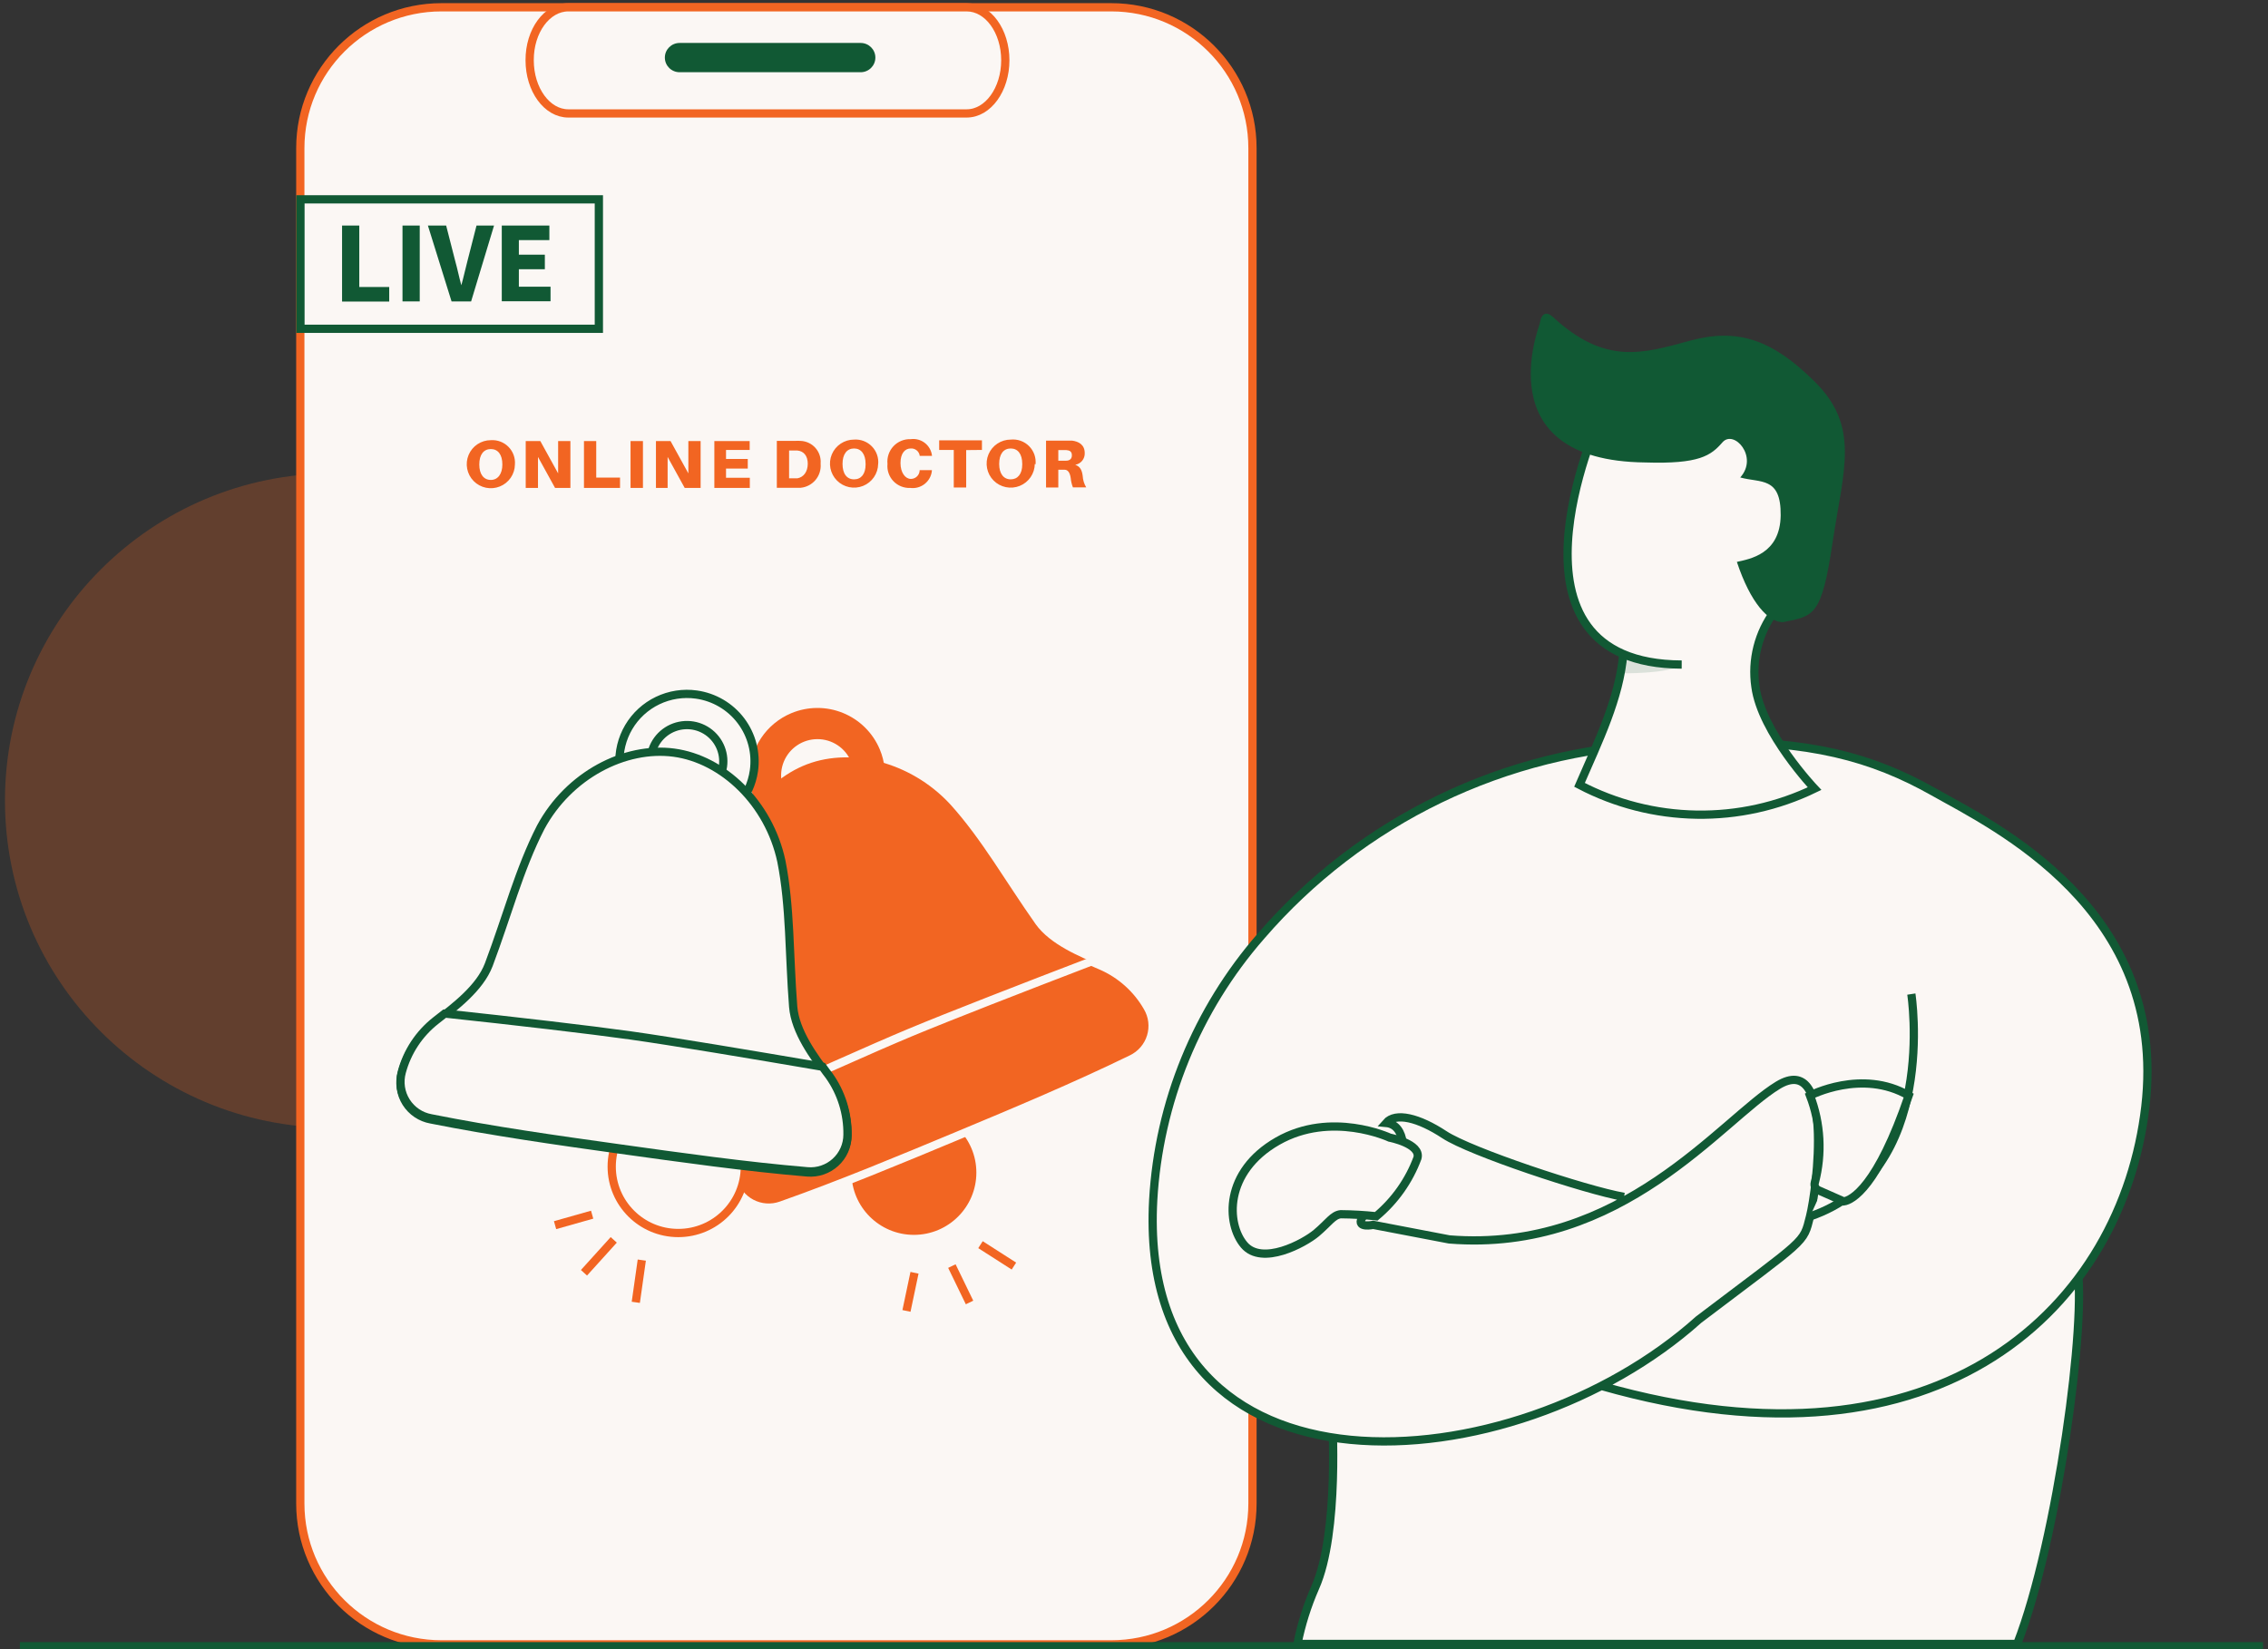 <svg width="275" height="200" viewBox="0 0 275 200" fill="none" xmlns="http://www.w3.org/2000/svg">
<rect x="0" y="0" width="275" height="200" fill="#333333" stroke="none"/>
<g clip-path="url(#clip0_37_2455)">
<path opacity="0.25" d="M40.378 136.765C62.346 136.765 80.154 119.001 80.154 97.087C80.154 75.173 62.346 57.408 40.378 57.408C18.41 57.408 0.602 75.173 0.602 97.087C0.602 119.001 18.41 136.765 40.378 136.765Z" fill="#F26522"/>
<path d="M134.747 0.883H53.53C44.077 0.883 36.413 8.528 36.413 17.959V182.342C36.413 191.773 44.077 199.418 53.53 199.418H134.747C144.201 199.418 151.865 191.773 151.865 182.342V17.959C151.865 8.528 144.201 0.883 134.747 0.883Z" fill="#FBF7F4" stroke="#F26522" stroke-miterlimit="10"/>
<path d="M68.913 0.883H117.205C119.807 0.883 121.896 3.761 121.896 7.311C121.896 10.842 119.807 13.756 117.205 13.756H68.913C66.329 13.756 64.222 10.878 64.222 7.311C64.205 3.761 66.311 0.883 68.913 0.883Z" fill="#FBF7F4" stroke="#F26522" stroke-miterlimit="10"/>
<path d="M104.353 5.209H82.402C81.415 5.209 80.615 6.004 80.615 6.984C80.615 7.964 81.415 8.759 82.402 8.759H104.353C105.34 8.759 106.141 7.964 106.141 6.984C106.141 6.004 105.34 5.209 104.353 5.209Z" fill="#115934"/>
<path d="M208.246 71.641C209.091 72.534 210.189 73.151 211.393 73.409C212.597 73.668 213.851 73.556 214.99 73.089" stroke="#115934" stroke-miterlimit="10"/>
<path d="M212.831 60.745C212.977 60.745 213.096 60.405 213.096 59.986C213.096 59.567 212.977 59.227 212.831 59.227C212.684 59.227 212.565 59.567 212.565 59.986C212.565 60.405 212.684 60.745 212.831 60.745Z" stroke="#115934" stroke-miterlimit="10"/>
<path d="M208.529 60.428C208.529 60.428 204.564 64.825 205.378 66.944C206.193 69.062 207.768 65.919 207.768 65.919" fill="#115934"/>
<path d="M95.945 86.492C94.45 87.117 93.174 88.17 92.279 89.518C91.384 90.867 90.91 92.45 90.917 94.067C90.924 95.683 91.412 97.262 92.318 98.603C93.224 99.944 94.509 100.986 96.009 101.599C97.509 102.211 99.158 102.366 100.746 102.044C102.335 101.721 103.792 100.937 104.933 99.788C106.075 98.64 106.849 97.18 107.158 95.593C107.468 94.005 107.299 92.362 106.672 90.871C106.256 89.881 105.648 88.982 104.884 88.226C104.12 87.47 103.214 86.872 102.218 86.465C101.221 86.058 100.155 85.851 99.078 85.856C98.002 85.861 96.937 86.076 95.945 86.492ZM100.813 98.093C100.008 98.427 99.122 98.516 98.267 98.348C97.412 98.18 96.626 97.763 96.009 97.15C95.391 96.537 94.97 95.755 94.798 94.903C94.626 94.05 94.71 93.166 95.042 92.362C95.373 91.558 95.936 90.87 96.659 90.385C97.382 89.9 98.233 89.64 99.105 89.637C99.976 89.634 100.829 89.889 101.555 90.37C102.281 90.85 102.848 91.535 103.185 92.337C103.407 92.872 103.522 93.446 103.521 94.026C103.521 94.606 103.405 95.179 103.181 95.715C102.958 96.249 102.63 96.735 102.217 97.143C101.805 97.552 101.315 97.874 100.777 98.093H100.813Z" fill="#F26522"/>
<path d="M110.814 150.256C115.272 150.256 118.886 146.651 118.886 142.204C118.886 137.757 115.272 134.152 110.814 134.152C106.356 134.152 102.742 137.757 102.742 142.204C102.742 146.651 106.356 150.256 110.814 150.256Z" fill="#F26522" stroke="#FBF7F4" stroke-miterlimit="10"/>
<path d="M133.544 117.129C130.888 115.999 127.348 114.551 125.578 112.079C121.931 106.922 119.081 101.819 115.24 97.564C110.354 92.266 102.848 90.5 97.325 92.902C91.802 95.303 87.766 101.731 88.085 108.9C88.421 114.622 90.067 120.219 91.2 126.453C91.731 129.419 90.262 132.969 89.218 135.653C88.299 138.047 88.181 140.674 88.881 143.14C89.041 143.736 89.323 144.292 89.709 144.773C90.094 145.255 90.576 145.652 91.123 145.939C91.67 146.226 92.271 146.397 92.887 146.441C93.504 146.485 94.123 146.401 94.705 146.195C101.91 143.652 109.062 140.668 116.142 137.719C123.223 134.77 130.446 131.733 137.226 128.431C137.783 128.162 138.278 127.781 138.68 127.312C139.082 126.843 139.383 126.296 139.562 125.705C139.742 125.115 139.797 124.493 139.724 123.88C139.651 123.267 139.451 122.676 139.137 122.144C137.861 119.917 135.899 118.159 133.544 117.129Z" fill="#F26522"/>
<path d="M89.713 134.382L89.218 135.653C88.299 138.047 88.181 140.674 88.881 143.14C89.041 143.736 89.323 144.292 89.709 144.773C90.094 145.255 90.576 145.652 91.123 145.939C91.67 146.226 92.271 146.397 92.887 146.441C93.504 146.485 94.123 146.401 94.705 146.195C101.91 143.652 109.062 140.668 116.142 137.719C123.223 134.77 130.446 131.733 137.226 128.431C137.783 128.162 138.278 127.781 138.68 127.312C139.082 126.843 139.383 126.296 139.562 125.705C139.742 125.115 139.797 124.493 139.724 123.88C139.651 123.267 139.451 122.676 139.137 122.144C137.861 119.917 135.899 118.159 133.544 117.129L132.322 116.599C124.215 119.707 114.939 123.31 110.372 125.217C105.804 127.124 97.343 130.92 89.713 134.382Z" fill="#F26522" stroke="#FBF7F4" stroke-miterlimit="10"/>
<path d="M84.438 84.231C82.833 84.006 81.197 84.261 79.737 84.963C78.277 85.665 77.058 86.784 76.235 88.177C75.412 89.57 75.022 91.175 75.114 92.79C75.205 94.404 75.775 95.955 76.75 97.247C77.726 98.538 79.063 99.513 80.593 100.046C82.124 100.579 83.778 100.648 85.348 100.243C86.917 99.839 88.331 98.979 89.41 97.773C90.49 96.566 91.187 95.068 91.413 93.467C91.563 92.403 91.501 91.321 91.232 90.281C90.963 89.242 90.491 88.266 89.843 87.408C89.195 86.55 88.385 85.828 87.457 85.283C86.53 84.738 85.504 84.381 84.438 84.231ZM82.668 96.68C81.806 96.557 80.999 96.181 80.351 95.601C79.703 95.021 79.241 94.262 79.025 93.42C78.808 92.579 78.847 91.692 79.135 90.872C79.424 90.052 79.95 89.336 80.646 88.814C81.342 88.291 82.178 87.987 83.048 87.938C83.917 87.889 84.782 88.099 85.532 88.54C86.283 88.981 86.885 89.634 87.264 90.417C87.643 91.199 87.781 92.076 87.66 92.937C87.493 94.093 86.874 95.135 85.939 95.837C85.003 96.538 83.827 96.842 82.668 96.68Z" fill="#FBF7F4" stroke="#115934" stroke-miterlimit="10"/>
<path d="M82.243 149.532C86.701 149.532 90.315 145.927 90.315 141.48C90.315 137.033 86.701 133.428 82.243 133.428C77.785 133.428 74.171 137.033 74.171 141.48C74.171 145.927 77.785 149.532 82.243 149.532Z" fill="#FBF7F4" stroke="#F26522" stroke-miterlimit="10"/>
<path d="M100.441 130.497C98.671 128.166 96.422 125.111 96.174 122.091C95.679 115.787 95.838 109.942 94.741 104.433C93.218 97.369 87.66 92.072 81.712 91.277C75.764 90.482 68.966 94.014 65.568 100.318C62.948 105.421 61.496 111.072 59.266 116.988C58.186 119.831 55.124 122.126 52.84 123.892C50.826 125.486 49.38 127.684 48.715 130.161C48.551 130.762 48.513 131.39 48.605 132.006C48.697 132.621 48.917 133.211 49.25 133.738C49.583 134.264 50.022 134.716 50.54 135.064C51.057 135.412 51.642 135.649 52.256 135.759C59.744 137.242 67.409 138.337 75.021 139.396C82.632 140.456 90.368 141.551 97.892 142.187C98.508 142.238 99.129 142.161 99.714 141.962C100.3 141.763 100.838 141.445 101.295 141.029C101.752 140.613 102.118 140.108 102.37 139.544C102.622 138.981 102.754 138.371 102.76 137.754C102.792 135.149 101.978 132.603 100.441 130.497Z" fill="#FBF7F4" stroke="#115934" stroke-miterlimit="10"/>
<path d="M53.92 122.921L52.84 123.769C50.823 125.352 49.376 127.546 48.715 130.02C48.551 130.62 48.513 131.248 48.605 131.864C48.697 132.48 48.917 133.07 49.25 133.596C49.583 134.123 50.022 134.575 50.54 134.923C51.057 135.271 51.642 135.507 52.256 135.618C59.744 137.118 67.427 138.196 75.021 139.255C82.615 140.315 90.368 141.41 97.892 142.045C98.509 142.099 99.13 142.024 99.717 141.826C100.304 141.628 100.843 141.311 101.3 140.894C101.758 140.478 102.124 139.971 102.375 139.406C102.626 138.841 102.757 138.231 102.76 137.613C102.798 135.047 102.017 132.536 100.529 130.444C100.264 130.108 99.998 129.737 99.733 129.366C91.165 127.901 81.376 126.258 76.454 125.57C71.533 124.881 62.293 123.804 54.008 122.921H53.92Z" fill="#FBF7F4" stroke="#115934" stroke-miterlimit="10"/>
<path d="M71.799 147.307L67.303 148.579" stroke="#F26522" stroke-miterlimit="10"/>
<path d="M74.419 150.362L70.808 154.353" stroke="#F26522" stroke-miterlimit="10"/>
<path d="M109.911 158.98L110.885 154.353" stroke="#F26522" stroke-miterlimit="10"/>
<path d="M117.559 157.956L115.417 153.541" stroke="#F26522" stroke-miterlimit="10"/>
<path d="M122.94 153.541L118.886 150.945" stroke="#F26522" stroke-miterlimit="10"/>
<path d="M77.818 152.817L77.092 157.938" stroke="#F26522" stroke-miterlimit="10"/>
<path d="M72.613 24.175H36.43V39.873H72.613V24.175Z" fill="#FBF7F4" stroke="#115934" stroke-miterlimit="10"/>
<path d="M41.476 27.353H43.564V34.805H47.193V36.571H41.476V27.353Z" fill="#115934"/>
<path d="M48.804 27.353H50.893V36.553H48.804V27.353Z" fill="#115934"/>
<path d="M51.884 27.353H54.097L55.194 31.644C55.478 32.651 55.655 33.587 55.938 34.593C56.221 33.587 56.416 32.651 56.681 31.644L57.779 27.353H59.903L57.124 36.553H54.752L51.884 27.353Z" fill="#115934"/>
<path d="M60.842 27.353H66.612V29.119H62.913V30.885H66.064V32.651H62.913V34.77H66.754V36.535H60.842V27.353Z" fill="#115934"/>
<path d="M62.435 56.331C62.428 56.906 62.251 57.465 61.925 57.94C61.6 58.414 61.142 58.782 60.607 58.997C60.073 59.212 59.487 59.265 58.923 59.149C58.358 59.032 57.841 58.752 57.436 58.343C57.031 57.934 56.757 57.415 56.647 56.851C56.537 56.287 56.597 55.703 56.819 55.172C57.041 54.642 57.415 54.189 57.895 53.87C58.374 53.552 58.938 53.382 59.514 53.382C59.907 53.355 60.302 53.413 60.671 53.553C61.04 53.692 61.374 53.909 61.651 54.189C61.929 54.469 62.142 54.805 62.277 55.175C62.412 55.544 62.466 55.939 62.435 56.331ZM60.912 56.331C60.912 55.13 60.381 54.459 59.514 54.459C58.647 54.459 58.115 55.13 58.115 56.331C58.115 57.532 58.664 58.203 59.514 58.203C60.364 58.203 60.912 57.479 60.912 56.331ZM67.303 59.174L65.232 55.413C65.232 55.995 65.232 56.507 65.232 56.825V59.174H63.745V53.488H65.515L67.674 57.408C67.674 56.843 67.674 56.26 67.674 55.925V53.488H69.162V59.174H67.303ZM75.18 59.174H70.808V53.488H72.295V57.92H75.18V59.174ZM76.455 59.174V53.488H77.959V59.174H76.455ZM83.022 59.174L80.951 55.413C80.951 55.995 80.951 56.507 80.951 56.825V59.174H79.535V53.488H81.305L83.465 57.408C83.465 56.843 83.465 56.26 83.465 55.925V53.488H84.952V59.174H83.022ZM90.917 59.174H86.616V53.488H90.9V54.565H88.032V55.66H90.669V56.825H88.032V57.938H90.917V59.174ZM99.503 56.26C99.562 56.964 99.34 57.663 98.886 58.205C98.432 58.747 97.782 59.089 97.078 59.156H94.192V53.47H96.352C96.593 53.452 96.836 53.452 97.078 53.47C97.418 53.483 97.752 53.565 98.06 53.71C98.368 53.855 98.644 54.061 98.87 54.315C99.097 54.569 99.269 54.866 99.378 55.188C99.487 55.51 99.529 55.851 99.503 56.19V56.26ZM97.945 56.26C97.945 55.254 97.432 54.706 96.688 54.636H95.679V58.008H96.688C97.432 57.867 97.945 57.231 97.945 56.207V56.26ZM106.477 56.26C106.47 56.835 106.293 57.395 105.968 57.869C105.643 58.344 105.184 58.712 104.65 58.927C104.116 59.142 103.529 59.194 102.965 59.078C102.401 58.962 101.884 58.681 101.479 58.273C101.074 57.864 100.799 57.345 100.689 56.78C100.58 56.216 100.639 55.632 100.861 55.102C101.084 54.572 101.458 54.118 101.937 53.8C102.417 53.481 102.98 53.311 103.556 53.311C103.956 53.283 104.358 53.343 104.732 53.486C105.107 53.63 105.445 53.853 105.723 54.141C106.002 54.429 106.214 54.774 106.344 55.152C106.474 55.531 106.52 55.933 106.477 56.331V56.26ZM104.955 56.26C104.955 55.059 104.406 54.388 103.556 54.388C102.707 54.388 102.158 55.059 102.158 56.26C102.158 57.461 102.689 58.132 103.556 58.132C104.424 58.132 104.955 57.479 104.955 56.331V56.26ZM113.009 55.289H111.522C111.491 55.027 111.36 54.786 111.155 54.619C110.95 54.451 110.689 54.368 110.425 54.388C109.717 54.388 109.186 54.989 109.186 56.154C109.186 57.32 109.77 58.079 110.443 58.079C110.71 58.08 110.967 57.98 111.164 57.8C111.361 57.62 111.482 57.373 111.505 57.108V57.02H112.992V57.108C112.959 57.416 112.865 57.715 112.714 57.987C112.564 58.259 112.361 58.498 112.117 58.69C111.873 58.883 111.593 59.025 111.293 59.108C110.994 59.191 110.68 59.213 110.372 59.174C109.991 59.191 109.61 59.126 109.257 58.983C108.903 58.841 108.584 58.624 108.322 58.347C108.06 58.071 107.861 57.741 107.738 57.381C107.615 57.021 107.572 56.639 107.61 56.26C107.569 55.872 107.612 55.481 107.737 55.111C107.861 54.741 108.063 54.403 108.33 54.118C108.597 53.833 108.922 53.609 109.284 53.461C109.645 53.312 110.034 53.243 110.425 53.258C110.729 53.216 111.039 53.236 111.335 53.316C111.632 53.397 111.909 53.536 112.15 53.725C112.391 53.915 112.592 54.151 112.739 54.42C112.887 54.688 112.979 54.984 113.009 55.289ZM117.152 54.583V59.121H115.647V54.565H113.877V53.399H119.063V54.565L117.152 54.583ZM125.472 56.26C125.465 56.835 125.287 57.395 124.962 57.869C124.637 58.344 124.178 58.712 123.644 58.927C123.11 59.142 122.524 59.194 121.959 59.078C121.395 58.962 120.878 58.681 120.473 58.273C120.068 57.864 119.794 57.345 119.684 56.78C119.574 56.216 119.634 55.632 119.856 55.102C120.078 54.572 120.452 54.118 120.932 53.8C121.411 53.481 121.974 53.311 122.551 53.311C122.958 53.269 123.369 53.319 123.754 53.456C124.14 53.593 124.49 53.815 124.778 54.104C125.067 54.394 125.287 54.744 125.422 55.129C125.557 55.514 125.604 55.925 125.56 56.331L125.472 56.26ZM123.949 56.26C123.949 55.059 123.418 54.388 122.551 54.388C121.683 54.388 121.152 55.059 121.152 56.26C121.152 57.461 121.701 58.132 122.551 58.132C123.4 58.132 123.949 57.479 123.949 56.331V56.26ZM131.703 59.103H130.092C129.951 58.74 129.862 58.36 129.826 57.973C129.738 57.337 129.49 56.984 129.118 56.967H128.322V59.121H126.835V53.435H129.1H129.986C130.818 53.541 131.526 53.947 131.526 54.953C131.539 55.288 131.429 55.616 131.218 55.876C131.006 56.136 130.706 56.31 130.375 56.366C130.977 56.578 131.189 57.02 131.278 57.708C131.306 58.2 131.451 58.679 131.703 59.103ZM128.853 55.872H129.242C129.631 55.872 129.968 55.713 129.968 55.218C129.968 54.724 129.667 54.618 129.295 54.583H128.322V55.872H128.853Z" fill="#F26522"/>
<path d="M244.588 199.365H157.317C157.783 197.022 158.501 194.737 159.459 192.549C162.451 185.856 161.513 171.553 161.513 171.553L163.106 117.359C163.106 117.359 220.106 107.629 232.144 110.419C244.181 113.209 250.43 146.389 251.828 153.453C253.103 159.704 249.474 186.845 244.588 199.365Z" fill="#FBF7F4" stroke="#115934" stroke-miterlimit="10"/>
<path d="M194.173 168.074C235.666 179.923 257.334 158.185 260.131 134.205C262.927 110.225 241.827 100.195 234.41 96.009C226.992 91.824 219.327 89.741 206.883 90.023C204.936 90.023 202.988 90.147 201.112 90.235C191.908 90.615 182.881 92.877 174.589 96.881C166.297 100.884 158.918 106.544 152.91 113.509C145.106 122.442 140.504 133.712 139.828 145.542C137.774 183.649 183.605 180.117 205.962 160.039C219.186 150.009 218.619 150.857 219.469 147.519C220.319 144.182 222.408 127.442 215.557 131.627C208.706 135.812 196.687 151.987 175.727 150.309L166.505 148.544C166.505 148.544 164.487 148.967 165.106 147.784C165.726 146.601 169.337 144.535 169.833 142.381C170.328 140.226 170.594 136.412 168.062 136.183C169.213 134.858 172.01 135.547 175.143 137.613C178.277 139.679 192.226 144.323 196.917 145.153" fill="#FBF7F4"/>
<path d="M194.173 168.074C235.666 179.923 257.334 158.185 260.13 134.205C262.927 110.225 241.827 100.195 234.41 96.009C226.992 91.824 219.327 89.741 206.883 90.023C204.936 90.023 202.988 90.147 201.112 90.235C191.908 90.615 182.881 92.877 174.589 96.881C166.297 100.884 158.918 106.544 152.91 113.509C145.106 122.442 140.504 133.712 139.828 145.542C137.774 183.649 183.605 180.117 205.962 160.039C219.186 150.009 218.619 150.857 219.469 147.519C220.319 144.182 222.408 127.442 215.557 131.627C208.706 135.812 196.687 151.987 175.727 150.309L166.505 148.544C166.505 148.544 164.487 148.967 165.106 147.784C165.726 146.601 169.337 144.535 169.833 142.381C170.328 140.226 170.594 136.412 168.062 136.183C169.213 134.858 172.01 135.547 175.143 137.613C178.277 139.679 192.226 144.323 196.917 145.153" stroke="#115934" stroke-miterlimit="10"/>
<path d="M203.909 80.594C180.525 80.505 193.854 50.945 193.854 50.945L214.814 50.291L220.018 65.442L215.185 74.095C214.21 75.397 213.501 76.879 213.1 78.454C212.699 80.03 212.614 81.669 212.849 83.278C213.592 88.858 220.018 95.639 220.018 95.639C215.563 97.795 210.663 98.877 205.713 98.797C200.762 98.717 195.9 97.478 191.518 95.18C193.854 89.794 196.368 84.673 196.828 79.287" fill="#FBF7F4"/>
<path d="M203.909 80.594C180.525 80.505 193.854 50.945 193.854 50.945L214.814 50.291L220.018 65.442L215.185 74.095C214.21 75.397 213.501 76.879 213.1 78.454C212.699 80.03 212.614 81.669 212.849 83.278C213.592 88.858 220.018 95.639 220.018 95.639C215.563 97.795 210.663 98.877 205.713 98.797C200.762 98.717 195.9 97.478 191.518 95.18C193.854 89.794 196.368 84.673 196.828 79.287" stroke="#115934" stroke-miterlimit="10"/>
<path opacity="0.14" d="M196.545 81.653C196.545 81.653 202.511 81.741 203.909 80.594C201.516 80.573 199.135 80.241 196.828 79.605L196.545 81.653Z" fill="#115934"/>
<path d="M186.703 39.22C186.703 39.431 180.064 55.872 199.484 56.084C206.051 56.295 207.449 55.254 208.848 53.647C210.246 52.04 213.256 55.413 211.008 57.902C213.45 58.591 215.964 57.761 215.911 62.493C215.858 67.226 212.123 67.791 210.6 68.144C212.264 73.159 214.442 75.455 216.177 75.455C219.947 74.696 220.868 74.766 222.195 65.849C223.523 56.931 225.612 51.722 219.947 46.195C214.849 41.162 210.671 39.767 204.971 41.303C199.271 42.84 194.669 44.376 188.243 38.39C186.915 37.26 186.703 39.22 186.703 39.22Z" fill="#115934"/>
<path d="M219.469 147.519C235.118 142.222 231.754 120.555 231.754 120.555L219.469 147.519Z" fill="#FBF7F4"/>
<path d="M219.469 147.519C235.118 142.222 231.754 120.555 231.754 120.555" stroke="#115934" stroke-miterlimit="10"/>
<path d="M168.505 137.966C168.505 137.966 161.424 134.664 154.91 138.39C148.396 142.116 148.679 148.42 150.856 150.98C153.033 153.541 158.132 150.786 159.619 149.532C161.106 148.279 161.619 147.36 162.557 147.254C164 147.265 165.442 147.347 166.876 147.502C169.127 145.619 170.847 143.185 171.868 140.438C172.329 138.708 168.505 137.966 168.505 137.966Z" fill="#FBF7F4" stroke="#115934" stroke-miterlimit="10"/>
<path d="M219.469 132.863C219.469 132.863 225.771 129.561 231.436 132.863C227.665 143.935 224.549 145.559 223.558 145.7L220.478 144.341C220.305 144.263 220.167 144.125 220.088 143.953C220.01 143.781 219.998 143.586 220.053 143.405C220.968 139.916 220.763 136.23 219.469 132.863Z" fill="#FBF7F4" stroke="#115934" stroke-miterlimit="10"/>
<path d="M274.416 199.647H262.202H184.614H174.931H148.006H138.465H138.111H138.075H97.449H2.407" stroke="#115934" stroke-miterlimit="10"/>
</g>
<defs>
<clipPath id="clip0_37_2455">
<rect width="273.797" height="200" fill="white" transform="translate(0.602)"/>
</clipPath>
</defs>
</svg>
